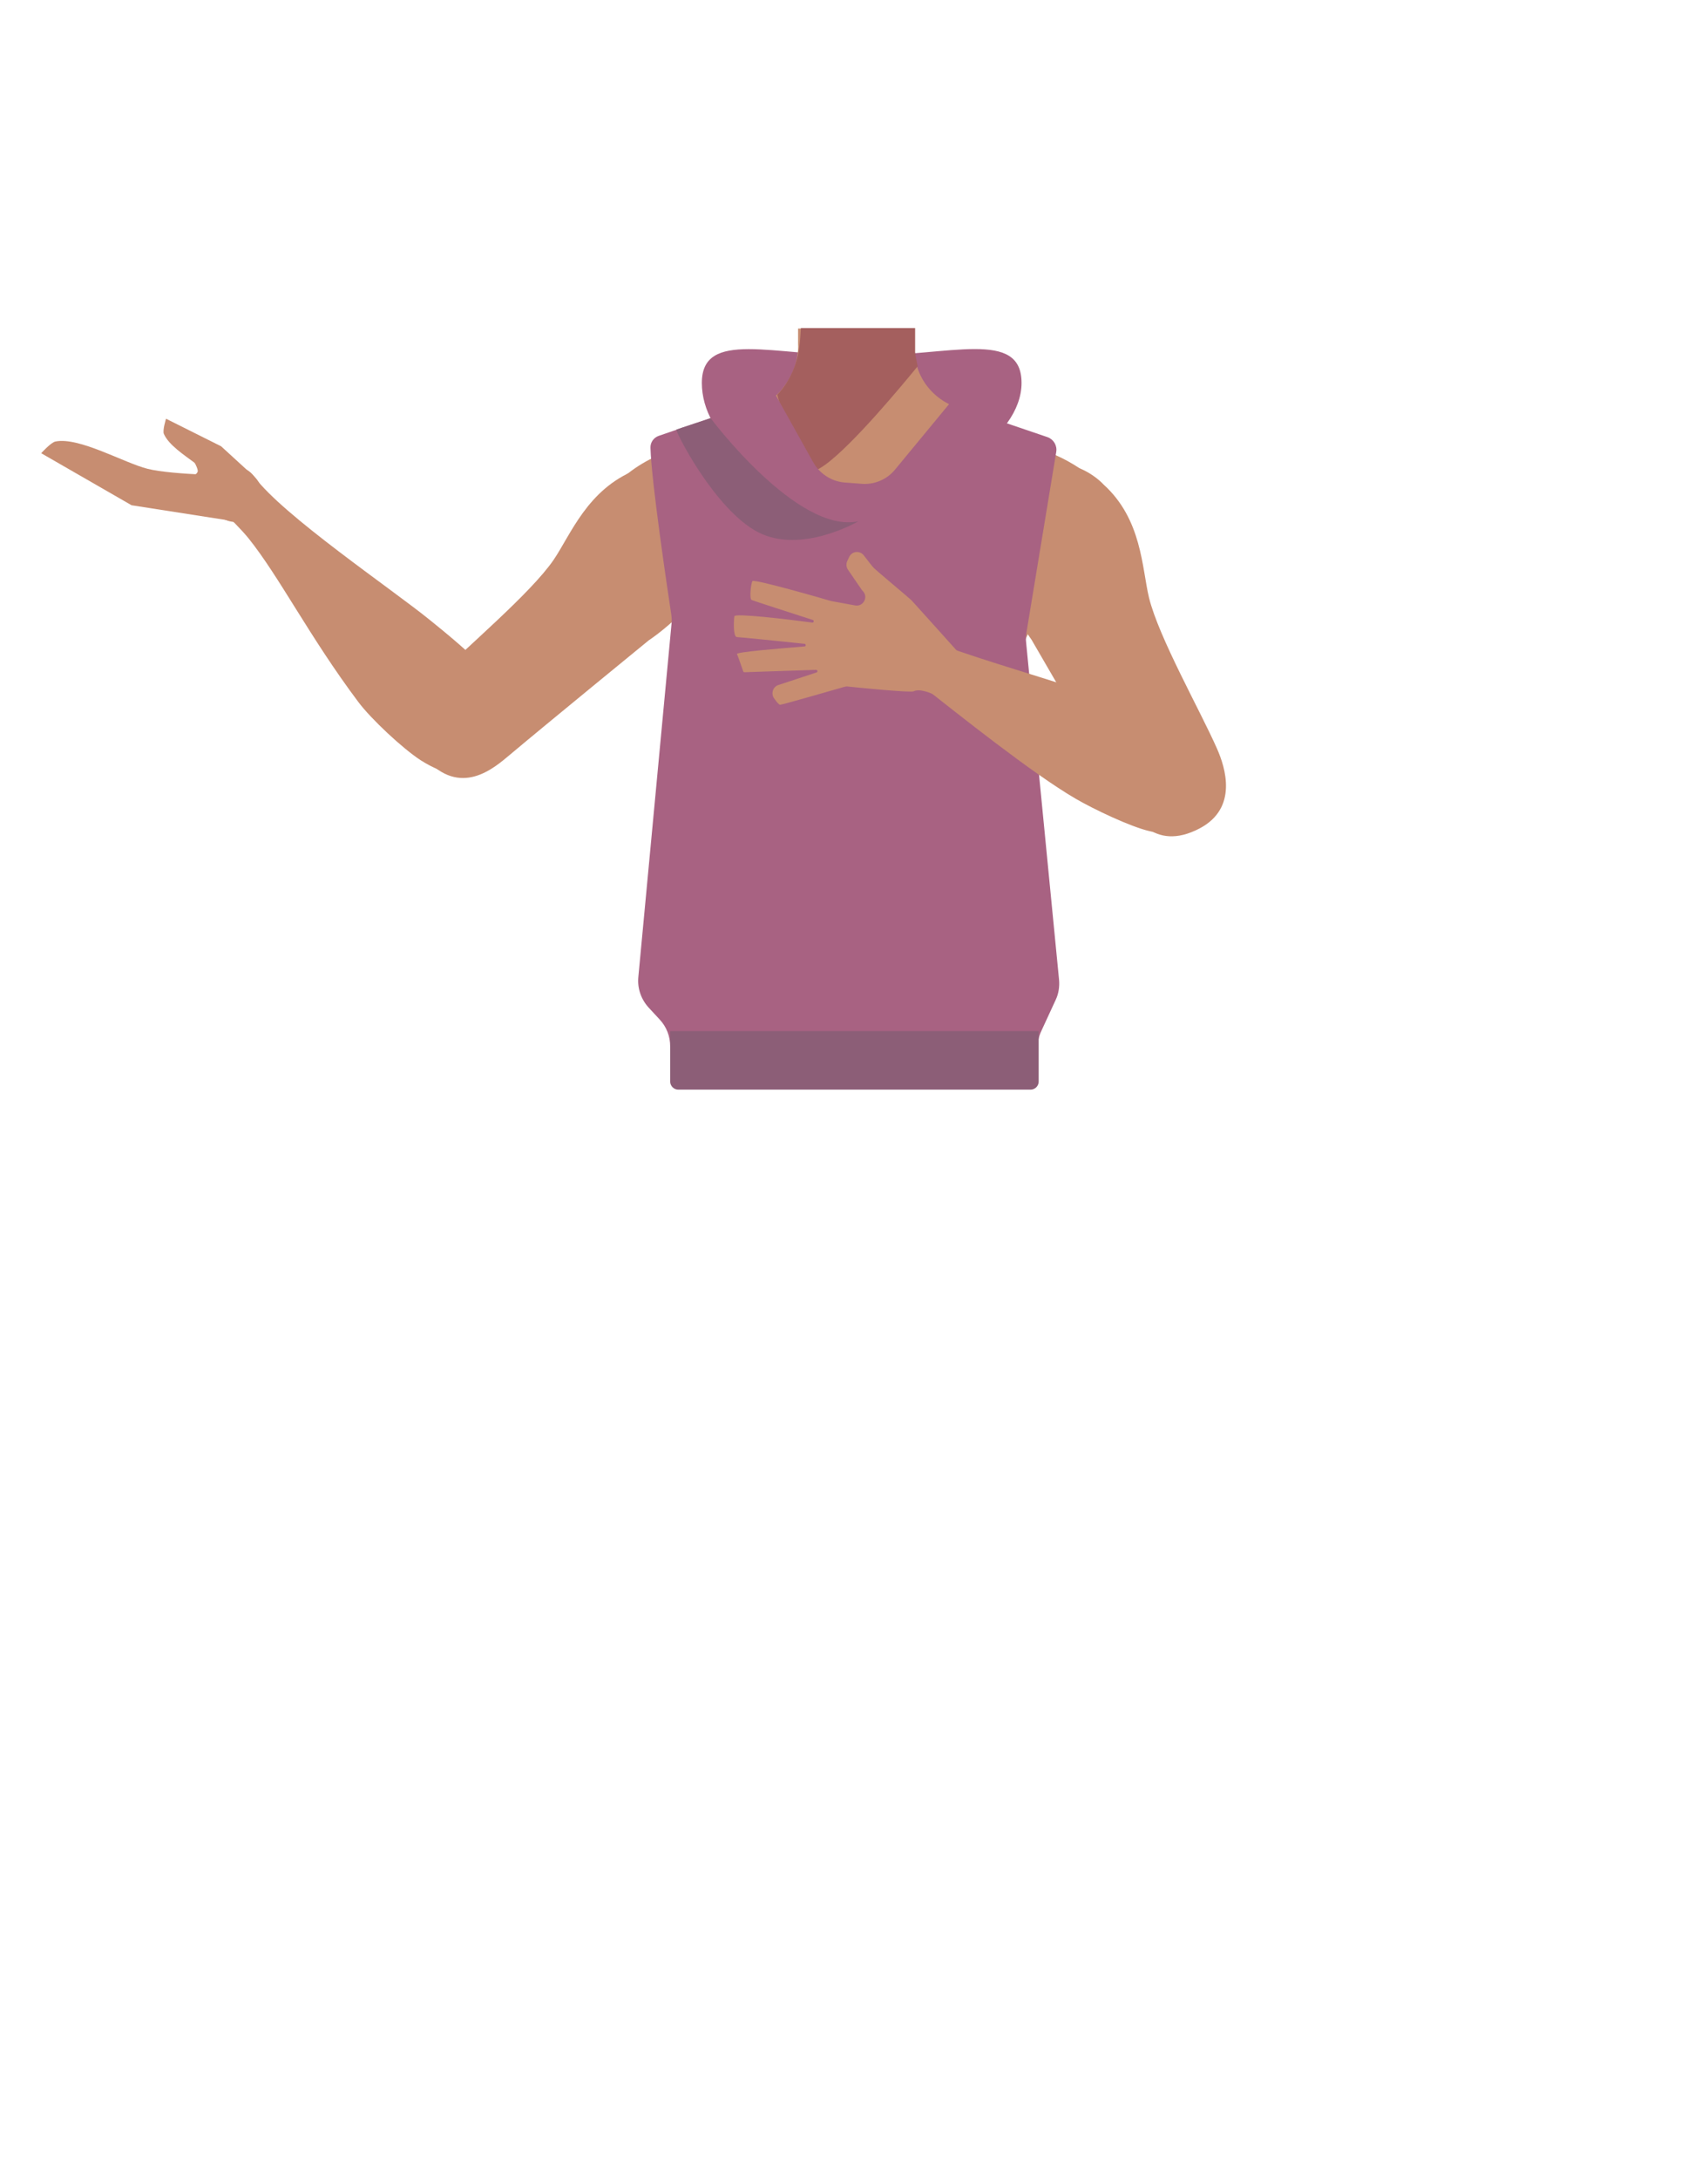 <?xml version="1.0" encoding="utf-8"?>
<!-- Generator: Adobe Illustrator 26.0.2, SVG Export Plug-In . SVG Version: 6.00 Build 0)  -->
<svg version="1.1" id="Calque_1" xmlns="http://www.w3.org/2000/svg" xmlns:xlink="http://www.w3.org/1999/xlink" x="0px" y="0px"
	 viewBox="0 0 788 1005" style="enable-background:new 0 0 788 1005;" xml:space="preserve">
<style type="text/css">
	.st0{fill:#A86282;}
	.st1{fill:#C78D71;}
	.st2{fill:#A45F5E;}
	.st3{fill:none;stroke:#000000;stroke-width:3;stroke-miterlimit:10;}
	.st4{fill:#473415;}
	.st5{fill:none;stroke:#4F3742;stroke-miterlimit:10;}
	.st6{fill:#8C5E77;}
</style>
<g id="Calque_1_00000021087356016277845610000007395251188146047147_">
	<path class="st0" d="M323.8,176.6c0-24.9,33.1-12.5,73.8-12.5s73.7-12.5,73.7,12.5s-37.6,49.6-78.3,49.6S323.8,201.5,323.8,176.6z"
		/>
	<path class="st1" d="M117.2,219.7L102,205.8l-25.4-12.7c0,0-1.7,5.4-1,7c2.2,5.1,9.6,9.9,14,13.2c0.6,0.4,1.9,3.6,1.6,4.2
		c-1,2.9-7.4,2.2-7.4,2.2l18.9,8.2L117.2,219.7z"/>
	<path class="st1" d="M110.6,219.4l-5,20.6l-44.9-7L19,209c0,0,4.5-5,6.6-5.4c10.9-2.2,31.7,9.9,42.5,12.6
		C79.6,219.1,110.6,219.4,110.6,219.4z"/>
	
		<ellipse transform="matrix(0.582 -0.813 0.813 0.582 -140.367 184.051)" class="st1" cx="108.9" cy="228.6" rx="12.2" ry="12.1"/>
	<path class="st1" d="M515.3,244.5c-0.6,38.4-26.2,33.2-36.9,42.3c-12.6,10.8-8.3,50-17.2,64c-2.5,3.8-11.4,10.1-15.8,9.1
		c-12.5-2.9-24-30.7-34.8-37.7c-6.3-4.1-23.6-3.6-30.2,0c-11.2,6.2-22.3,34.9-34.8,37.7c-4.4,1-13.4-5.2-15.8-9.1
		c-8.9-14-4.6-53.2-17.2-64c-10.6-9.1-36.2-3.9-36.9-42.3c-0.4-26.6,35-37.3,35-37.3l40.1-19.9c2.6-1.3,5-2.9,7.1-4.8
		c0.8-0.7,1.6-1.5,2.3-2.3l0.6-0.7v-0.1c3.9-4.7,6.5-10.4,7.2-16.4c0.2-1.4,0.3-2.8,0.2-4.2V156v-4.5h53.6l0.1,5v1.5v3.2
		c0,0.3,0,0.7,0,1l0,0c0,0.6,0.1,1.3,0.2,1.9c0.2,1.5,0.5,3.1,0.9,4.6c2.2,7.7,7.6,14,14.7,17.6l40.5,20.1c1,0.5,2.1,1,3.2,1.3
		C488.4,210,515.6,221.1,515.3,244.5z"/>
	<path class="st2" d="M423.4,168.9l-1,1.2c-5.2,6.3-28.8,35-41.8,44.3c-3.2,2.3-5.7,3.4-7.2,2.7c-6.8-3.3-14.8-35.1-14.8-35.1
		l0.1-0.1c0.6-0.6,1.2-1.2,1.7-1.9c0.3-0.4,0.7-0.8,1-1.3l0.1-0.1c3.3-4.5,5.5-9.7,6.7-15.2c0-0.2,0.1-0.4,0.1-0.6
		c0.3-1.4,0.5-3,0.7-4.8c0.1-0.7,0.1-1.4,0.2-2.2c0.1-1.4,0.2-2.9,0.3-4.5h52.7v0.2v4.3v6.7l0.1,0.8l0.1,0.7l0.9,4.6L423.4,168.9z"
		/>
	<path class="st3" d="M465.2,407c-0.9-4-5.7-25.3-5.6-33.8c0.1-9.2,4-27.7,1.8-36.6c-9.8-39.6-123.5-39.6-133.3,0
		c-2.2,9,1.7,27.5,1.8,36.6c0.1,8.6-4.7,29.8-5.6,33.8c-11,50.3,70.3,73.4,70.3,73.4S476.2,457.3,465.2,407z"/>
	<path class="st1" d="M232.3,349.2c10.9-14.1-2.9-33.3-8.2-40s-19.1-17.9-25.8-23.3c-17.2-14-68.2-48.5-81-66.1
		c-8.9-12.3-23,8.4-23,8.4s13.6,11.7,20.4,20.1c14.2,17.7,28.1,45.4,50.6,75.4c5.9,7.9,20.6,21.6,28.8,26.9
		C217,365.1,229.1,353.3,232.3,349.2z"/>
	<path class="st1" d="M334.8,251.5c-8.5,26.3-35.5,43.8-35.5,43.8s-48.2,39.4-64.1,52.8c-7.5,6.3-22.8,19.7-39.1,1.5l0,0
		c-13.4-15-1.2-30.5,5.4-37.2c13.3-13.7,43.2-38.6,53.9-54.2c7.9-11.6,15.6-32.6,38-41.5c0,0,17.6-9.3,32.6,4l0.6,0.5
		C335.1,228.7,338.3,240.6,334.8,251.5L334.8,251.5z"/>
	<path class="st1" d="M458,241.6c-1.2,27.7,17.9,53.4,17.9,53.4s31.3,53.8,41.5,71.9c4.8,8.5,14.5,26.5,36.1,15.1l0,0
		c17.8-9.4,11.8-28.1,8-36.7c-7.7-17.5-26.9-51.3-31.4-69.7c-3.3-13.7-3.2-36.1-21-52.2c0,0-13.2-14.8-31.9-7.6l-0.7,0.3
		C465.7,220.1,458.5,230.1,458,241.6z"/>
</g>
<path d="M230.2,479.5h0.1H230.2z"/>
<polygon points="230.3,479.5 230.4,479.5 230.4,479.5 "/>
<path d="M230.2,479.5h0.1H230.2z"/>
<polygon points="230.3,479.5 230.4,479.5 230.4,479.5 "/>
<path class="st3" d="M465.7,406.3c-0.9-4-5.7-25.3-5.6-33.8c0.1-9.2,4-27.7,1.8-36.6c-9.8-39.6-123.5-39.7-133.3,0
	c-2.2,8.9,1.7,27.5,1.8,36.6c0.1,8.6-4.7,29.8-5.6,33.8c-11,50.3,70.3,73.4,70.3,73.4S476.8,456.7,465.7,406.3z"/>
<polygon class="st4" points="316.7,451.3 318.2,428.8 473.2,428.8 475.2,448.3 "/>
<polygon class="st5" points="394.6,489.9 389.6,449.9 404.6,449.9 403.6,482.1 "/>
<path class="st0" d="M300.1,206.5c0.4,15.5,7.9,65.7,9.6,76.9c0.2,1.5,0.3,3,0.1,4.4l-15.3,162.8c-0.5,5.2,1.3,10.3,4.8,14.1l5,5.4
	c3.2,3.4,4.9,7.8,4.9,12.5l0,1.6c0,10.1,8.1,18.2,18.2,18.2h133.1c10.2,0,18.5-8.5,18.2-18.7l0,0c-0.1-2.8,0.5-5.6,1.7-8.2l6.6-14.3
	c1.4-2.9,1.9-6.2,1.6-9.4l-15.2-155.6c-0.2-1.6-0.1-3.2,0.2-4.7l13.7-83.1c0.5-2.9-1.2-5.8-4-6.8L438,186.2l-25.1,30.4
	c-3.8,4.6-9.6,7-15.5,6.5l-7.8-0.6c-6-0.5-11.4-4-14.4-9.3l-17.2-30.8L303.9,201C301.6,201.8,300,204,300.1,206.5z"/>
<path class="st1" d="M560.3,368.6c2.8-17.2-16.2-30.4-23.3-34.8s-22.7-10-30.4-12.7c-19.6-7.1-52.9-16.4-72-23.6
	c-12.6-4.7-19.2-7.6-22.5-0.4c-3,6.5,7.9,15,12.2,18.3c17.6,13.8,51.8,41.2,71.9,52.9c8.2,4.8,25.4,13,34.2,15
	C554.8,389.1,559.5,373.6,560.3,368.6z"/>
<path class="st1" d="M447.6,303.5l-5.2-2.8c-0.4-0.2-0.8-0.5-1.1-0.8c-3-3.3-20-22.3-20.8-23.1c-0.9-0.9-16.2-13.7-17.3-14.8
	c-0.6-0.6-2.7-3.3-4.7-5.9c-1.8-2.3-5.4-2-6.7,0.7l-0.9,1.9c-0.6,1.3-0.5,2.8,0.3,4l6.3,9.2c0.1,0.2,0.3,0.4,0.5,0.6l0,0
	c2.8,2.8,0.3,7.4-3.5,6.7l-10.9-2c-0.1,0-0.2-0.1-0.4-0.1c-2.7-0.8-35.5-10.3-36.1-9.1c-0.6,1.2-1.5,8.1-0.3,8.7
	c0.9,0.4,18.3,6,28.2,9.2c0.7,0.2,0.5,1.3-0.3,1.2c-12-1.6-35.7-4.4-35.9-2.9c-0.3,2.1-0.6,9.6,1.2,9.6c1.3,0,20.7,2,31.2,3.1
	c0.7,0.1,0.7,1.2,0,1.2c-11,0.9-31.7,2.6-31.2,3.5c0.5,1,2.3,6.4,2.9,8c0.1,0.3,0.3,0.4,0.6,0.4l33-1.1c0.7,0,0.9,1,0.2,1.2
	l-17.6,5.8c-2.5,0.8-3.5,3.9-2,6.1c1.1,1.6,2.3,3,2.8,3c1.1,0,25.2-7,29.8-8.3c0.5-0.1,1-0.2,1.5-0.1c4.6,0.5,29,2.9,30.3,2.2
	c3-1.5,8.6,1,11.9,2.7c1.5,0.8,3.4,0.5,4.6-0.7l10.7-10.6C450.4,307.9,450,304.7,447.6,303.5z"/>
<path class="st6" d="M327.9,192.9c0,0,40,53.5,68.1,47.5c0,0-26.3,15.4-46.3,5s-38.4-46.9-37.6-47.3S327.9,192.9,327.9,192.9z"/>
<path class="st6" d="M309.2,475.5h170v23.3c0,2-1.7,3.7-3.7,3.7H312.9c-2,0-3.7-1.7-3.7-3.7V475.5z"/>
</svg>
